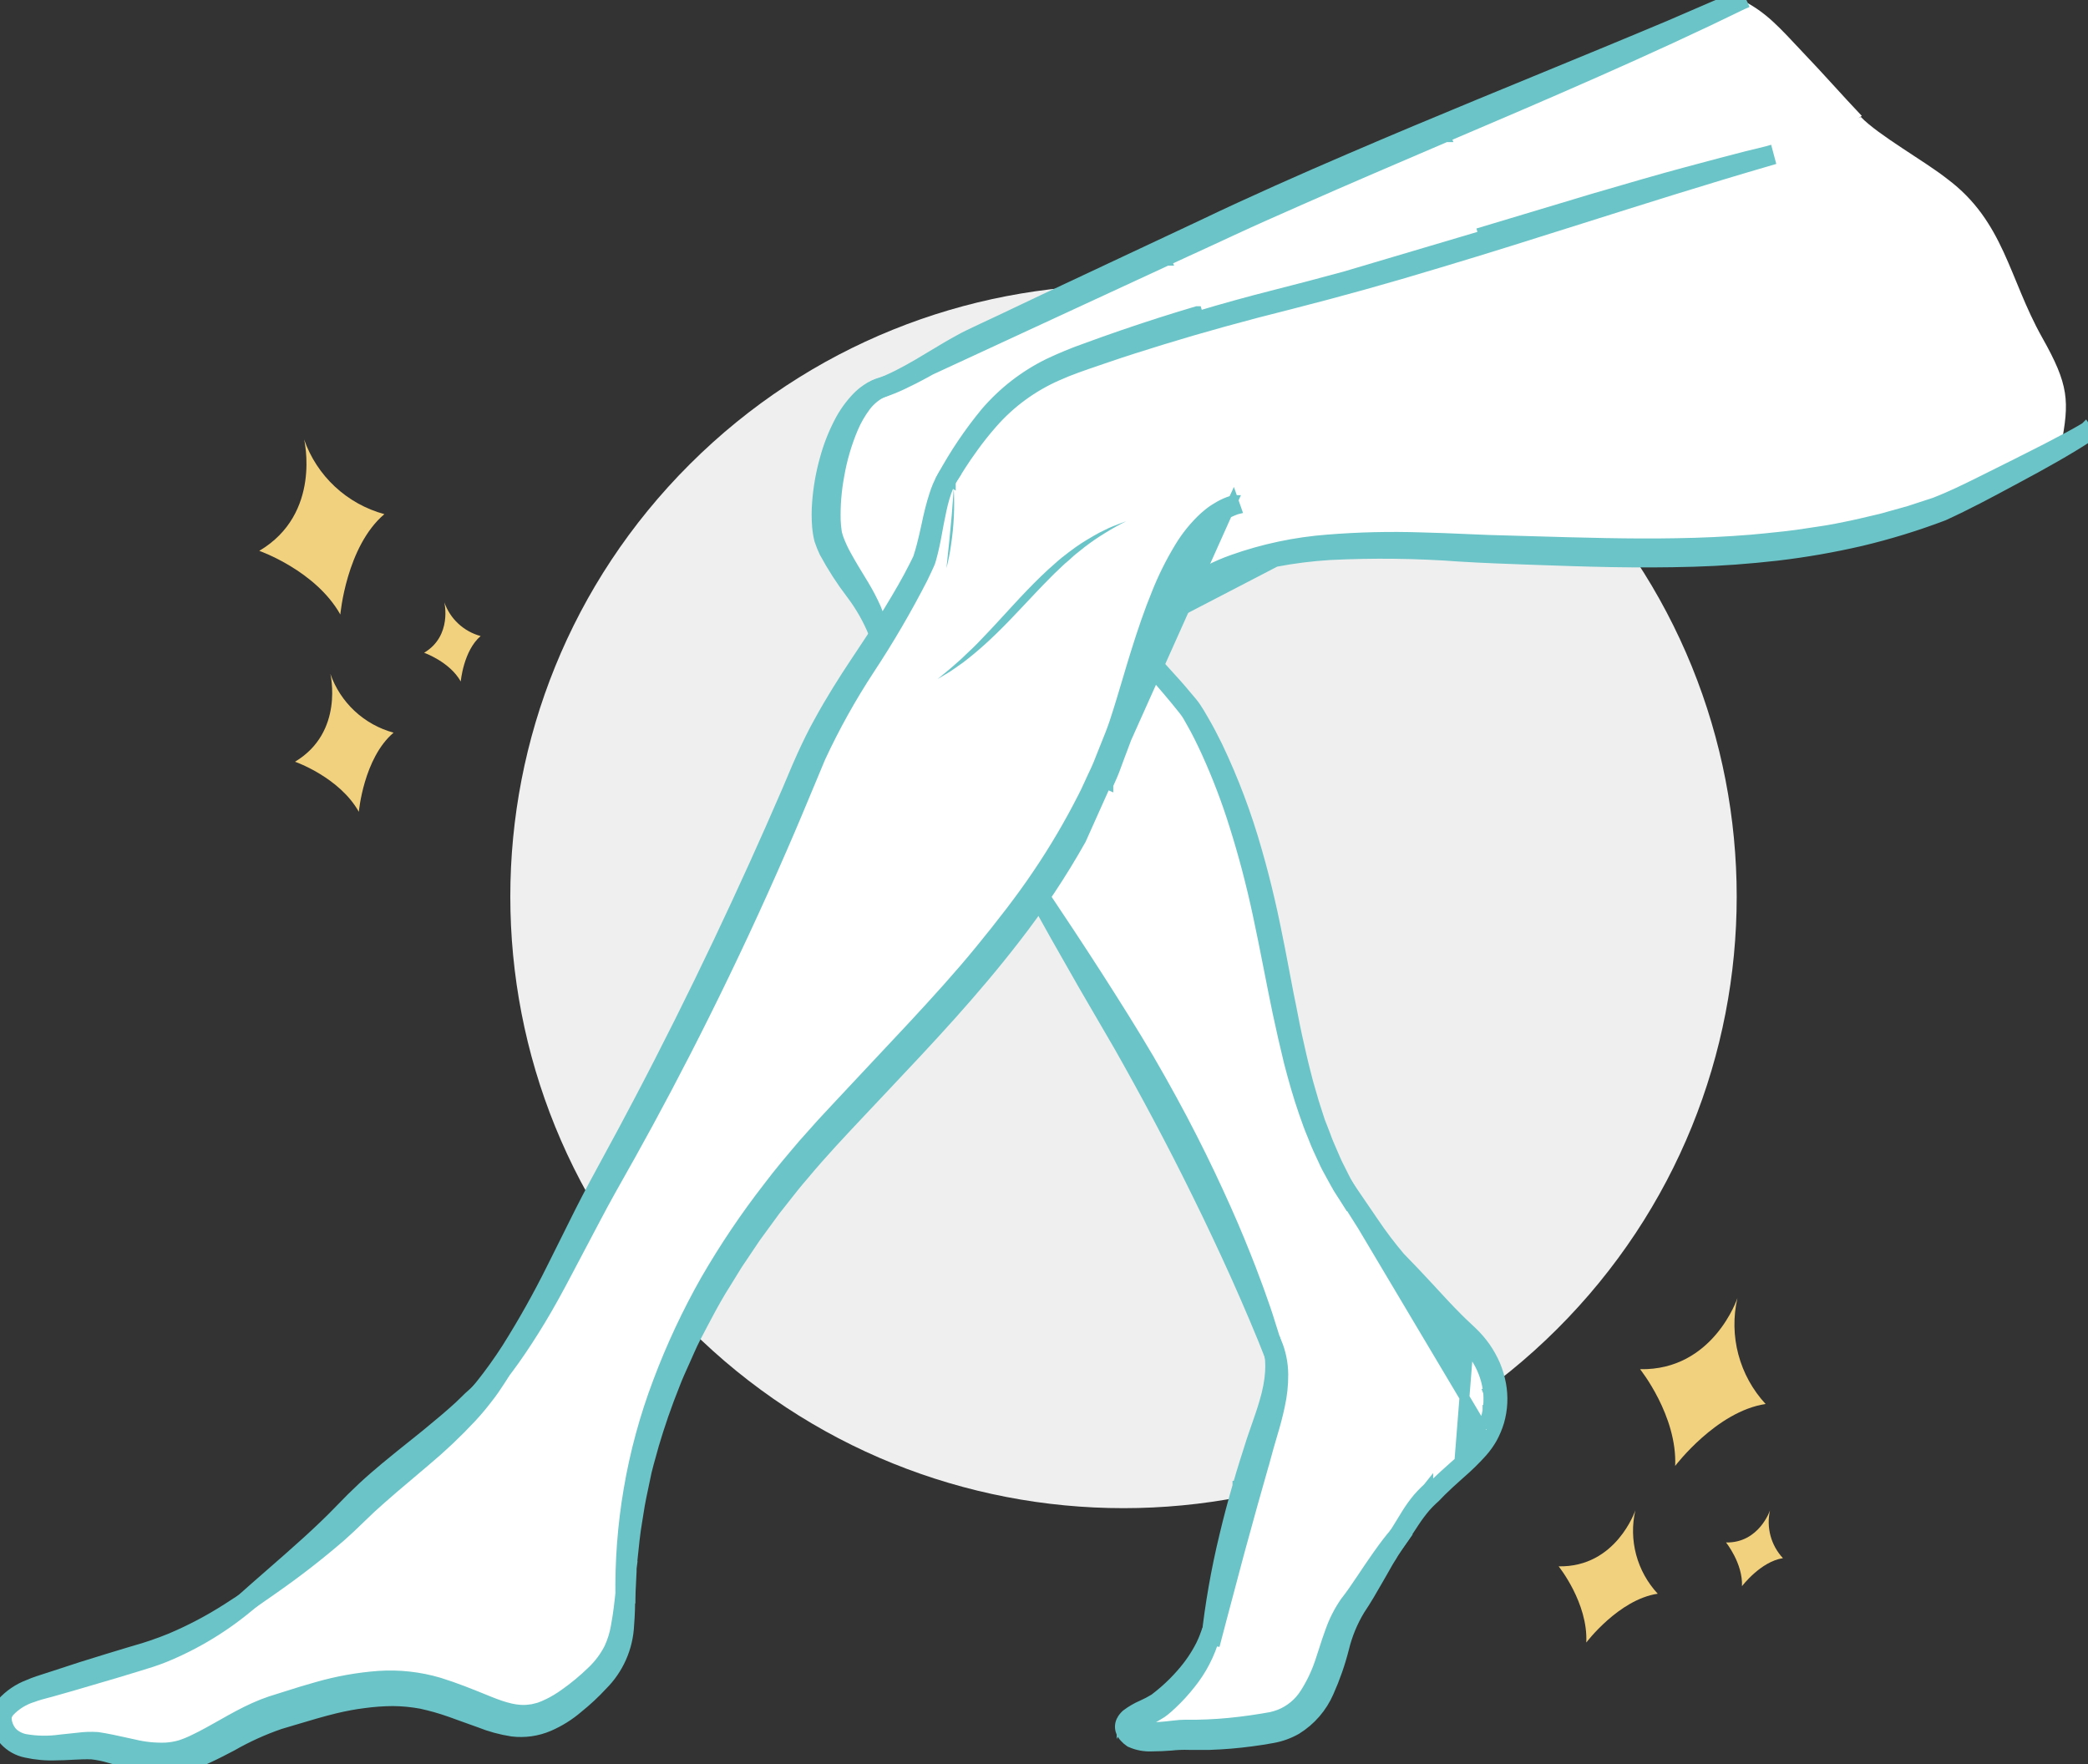 <?xml version="1.0" encoding="UTF-8"?> <svg xmlns="http://www.w3.org/2000/svg" width="316" height="267" viewBox="0 0 316 267" fill="none"><rect x="0" y="0" width="316" height="267" fill="#333333" stroke="none"/><g clip-path="url(#clip0)"><path d="M235.654 201.13C271.895 164.985 271.895 106.381 235.654 70.235C199.413 34.09 140.654 34.09 104.412 70.235C68.171 106.381 68.171 164.985 104.412 201.13C140.654 237.276 199.413 237.276 235.654 201.13Z" fill="#F0EFEF"></path><path d="M203.395 179.702C205.327 182.617 208.716 188.124 211.372 191.103C215.398 195.069 217.813 198.329 221.773 201.99C225.734 205.651 227.746 211.48 225.098 216.779C223.432 220.095 219.334 222.825 216.686 225.804C214.069 228.124 213.119 230.348 211.195 233.134C211.156 233.182 211.121 233.233 211.091 233.287C210.833 233.616 210.6 233.953 210.35 234.314V234.363C208.491 237.044 206.542 240.44 205.053 242.544C203.065 245.194 202.397 248.004 201.398 251.151C199.901 255.792 197.913 260.264 192.769 261.412C188.451 262.264 184.055 262.655 179.655 262.576C177.836 262.488 172.692 263.564 171.355 262.247C169.206 260.424 173.851 259.268 175.509 257.935C178.665 255.454 181.949 251.512 183.141 247.498L183.422 247.554C185.243 238.268 187.532 229.079 190.281 220.023C191.585 215.206 193.88 210.3 193.05 205.435H192.994C187.27 187.956 177.264 168.341 167.612 152.653C164.07 146.832 160.544 140.923 156.913 135.07C161.96 127.949 166.036 120.193 169.037 112.003C170.285 108.912 171.516 104.078 173.062 98.94C175.477 101.983 178.391 104.793 180.492 107.715C184.783 114.845 187.641 123.05 189.79 130.895C194.202 146.816 195.071 165.33 203.475 179.67L203.395 179.702Z" fill="white"></path><path d="M272.827 7.9C276.047 11.264 278.8 14.42 281.763 17.535C263.819 30.799 224.108 38.153 195.457 44.657C184.288 47.273 173.301 50.61 162.564 54.644C153.234 58.089 148.879 63.211 143.792 71.593L143.743 71.666C141.409 74.998 141.215 80.594 139.799 84.841C137.969 88.709 135.874 92.446 133.528 96.025L132.884 95.656C131.451 90.301 126.814 86.021 125.381 81.389C123.996 75.897 126.604 61.814 132.859 58.86V58.924C138.221 57.141 143.236 53.215 148.235 51.08C158.966 46.086 170.043 41.084 180.774 36.098C203.073 25.443 241.005 10.116 263.69 0.04C267.345 1.895 269.269 4.119 272.827 7.9Z" fill="white"></path><path d="M36.877 242.753C42.569 238.265 48.494 233.809 53.509 228.638C58.122 223.925 63.853 219.871 68.869 215.198L68.764 215.093C79.728 204.656 84.969 190.83 92.109 178C103.521 157.538 113.709 136.42 122.619 114.757C125.598 107.924 129.704 102.015 133.519 95.985C135.866 92.406 137.961 88.669 139.79 84.801C141.207 80.554 141.4 74.957 143.735 71.626L143.783 71.553C148.895 63.171 153.226 58.049 162.556 54.604C173.332 50.687 184.312 47.352 195.449 44.616C220.485 38.193 242.639 30.325 267.675 23.541L281.618 17.696C284.306 20.49 291.278 24.368 294.715 27.089C303.297 33.513 304.037 42.127 309.045 51.047C313.126 58.273 313.223 60.682 311.91 67.491C309.93 68.623 295.593 76.202 293.395 77.069C270.855 85.275 249.055 83.846 225.46 83.139C209.36 82.424 186.014 80.281 174.591 93.833C174.012 95.535 173.472 97.27 172.981 98.964C171.444 104.102 170.212 108.936 168.956 112.027C165.955 120.217 161.879 127.973 156.833 135.094C147.977 147.844 136.755 158.907 125.695 170.862C107.453 190.477 94.589 214.724 94.589 241.838H94.653C94.146 249.064 93.703 251.472 87.408 256.715C79.181 263.491 75.969 259.662 67.025 256.803C58.806 253.953 50.579 256.45 42.706 258.947C37.344 260.376 33.046 263.933 28.055 265.723C23.039 267.153 19.111 265.009 14.458 264.294C10.529 263.933 0.877 266.791 0.153 260.376H0.08C0.08 257.839 3.3 256.249 5.836 255.463C10.843 253.76 15.939 252.251 21.035 250.814C26.96 249.152 31.902 246.366 36.877 242.753Z" fill="white"></path><path d="M267.521 22.844L267.909 24.293C258.035 27.169 248.483 30.189 239.252 33.109C231.877 35.441 224.707 37.709 217.739 39.787C213.843 40.971 210.025 42.083 206.284 43.123C202.544 44.163 198.906 45.133 195.369 46.034L195.365 46.035C188.317 47.79 181.785 49.601 175.85 51.427C172.882 52.342 170.066 53.23 167.421 54.141C166.958 54.301 166.501 54.457 166.05 54.61C163.889 55.346 161.875 56.032 160.065 56.853L160.055 56.857L160.055 56.857C156.274 58.511 152.906 60.978 150.193 64.082L150.191 64.084C149.058 65.372 148.115 66.589 147.338 67.665C146.553 68.751 145.92 69.668 145.425 70.451C144.921 71.256 144.537 71.859 144.28 72.262C144.151 72.464 144.053 72.615 143.988 72.717L143.914 72.831L143.895 72.86L143.89 72.867L143.889 72.869L143.889 72.87L143.889 72.87L143.889 72.87L143.26 72.46L143.889 72.87L142.601 72.103C144.459 68.678 146.643 65.438 149.122 62.429L149.13 62.419L149.13 62.419C151.771 59.325 155.02 56.802 158.676 55.007L158.684 55.003L158.684 55.003C160.5 54.139 162.361 53.371 164.258 52.702C166.113 52.019 167.984 51.351 169.855 50.708L169.856 50.708C173.622 49.414 177.389 48.209 181.155 47.093C181.156 47.093 181.156 47.093 181.156 47.093L181.37 47.812C185.137 46.682 188.878 45.647 192.591 44.705C196.305 43.763 199.949 42.805 203.524 41.83L267.521 22.844ZM267.521 22.844L264.244 23.647L264.237 23.649C262.099 24.196 258.997 25.016 255.108 26.06C251.21 27.106 246.508 28.474 241.213 30.023L241.208 30.024L223.662 35.298L267.521 22.844Z" fill="#6BC4C7" stroke="#6BC4C7" stroke-width="1.5"></path><path d="M144.339 73.858C144.339 73.858 144.242 75.56 144.041 77.92C143.84 80.281 143.526 83.291 143.236 85.989C143.538 84.815 143.771 83.625 143.936 82.424C144.366 79.59 144.501 76.719 144.339 73.858Z" fill="#6BC4C7"></path><path d="M170.438 78.884L169.568 79.205L168.53 79.606C168.064 79.784 167.609 79.99 167.169 80.224C166.619 80.478 166.081 80.759 165.559 81.067C164.988 81.413 164.352 81.758 163.716 82.175C163.08 82.593 162.403 83.067 161.735 83.581C161.067 84.094 160.351 84.64 159.674 85.266C158.274 86.471 156.865 87.852 155.448 89.321C154.031 90.79 152.615 92.364 151.157 93.938C150.441 94.741 149.692 95.503 148.952 96.29C148.211 97.077 147.462 97.856 146.674 98.578L145.506 99.694L144.307 100.754C143.502 101.477 142.697 102.087 141.892 102.769L142.56 102.368C142.995 102.095 143.671 101.742 144.46 101.172L145.78 100.24C146.255 99.887 146.746 99.478 147.285 99.044C147.825 98.611 148.372 98.121 148.952 97.607C149.531 97.093 150.127 96.523 150.747 95.929C151.987 94.733 153.283 93.376 154.659 91.914C156.036 90.453 157.477 88.904 159.039 87.338C159.425 86.937 159.844 86.535 160.246 86.166C160.649 85.796 161.051 85.363 161.502 85.01C161.953 84.656 162.355 84.207 162.814 83.853L164.199 82.746C165.163 82.009 166.166 81.323 167.201 80.69C168.249 80.034 169.329 79.431 170.438 78.884Z" fill="#6BC4C7"></path><path d="M175.153 94.324L174.035 93.325C177.357 89.394 181.67 86.418 186.529 84.704C191.177 83.051 196.025 82.024 200.945 81.653C205.655 81.274 210.382 81.163 215.104 81.321C217.363 81.372 219.574 81.468 221.746 81.562L221.964 81.572C224.21 81.669 226.414 81.763 228.605 81.803L228.613 81.803L228.613 81.803C229.703 81.834 230.786 81.865 231.862 81.897C239.492 82.119 246.773 82.331 253.646 82.204L253.649 82.204C257.577 82.146 261.354 81.967 264.98 81.669C266.437 81.547 267.867 81.394 269.285 81.242C269.627 81.205 269.968 81.169 270.309 81.133C271.445 81.013 272.543 80.843 273.643 80.674C274.222 80.585 274.802 80.495 275.388 80.413C277.018 80.184 278.606 79.86 280.167 79.531C281.137 79.326 282.076 79.103 283.01 78.881C283.571 78.747 284.13 78.614 284.694 78.486L288.919 77.307L292.829 76.025C295.249 75.085 297.509 73.971 299.551 72.96C301.594 71.95 303.484 71.003 305.183 70.152L305.185 70.151C308.585 68.46 311.21 67.099 312.971 66.148C313.85 65.674 314.511 65.299 314.951 65.043C315.171 64.915 315.335 64.817 315.444 64.751C315.499 64.718 315.539 64.694 315.566 64.677L315.591 64.662L315.595 64.659L315.602 64.655L315.603 64.654L315.603 64.654L315.603 64.654L315.607 64.66L316.41 65.919C312.944 68.177 309.274 70.213 305.559 72.206C305.185 72.407 304.81 72.609 304.435 72.81C301.099 74.604 297.721 76.42 294.165 78.041L294.143 78.051L294.12 78.059C290.068 79.596 285.92 80.871 281.703 81.877L281.699 81.878C277.498 82.853 273.246 83.595 268.962 84.101L268.959 84.101C264.706 84.585 260.466 84.9 256.282 85.021C252.107 85.141 247.989 85.15 243.954 85.077C239.922 85.005 235.971 84.868 232.147 84.731C231.962 84.725 231.777 84.718 231.592 84.712C227.963 84.582 224.397 84.455 220.97 84.241L220.961 84.24L220.961 84.24C214.406 83.755 207.828 83.675 201.263 84C198.508 84.17 195.766 84.514 193.055 85.032L175.153 94.324ZM175.153 94.324L175.797 93.642L175.797 93.642L175.8 93.638C176.399 92.995 177.036 92.388 177.708 91.821L177.708 91.821C178.786 90.911 179.935 90.086 181.142 89.355M175.153 94.324L181.142 89.355M181.142 89.355C182.777 88.391 184.494 87.575 186.274 86.918C188.479 86.105 190.746 85.474 193.055 85.032L181.142 89.355Z" fill="#6BC4C7" stroke="#6BC4C7" stroke-width="1.5"></path><path d="M186.644 75.687L187.14 77.103L187.14 77.103C187.136 77.104 187.132 77.105 187.129 77.106C185.678 77.615 184.365 78.45 183.289 79.546L183.285 79.55C182.188 80.65 181.228 81.879 180.428 83.21C178.816 85.931 177.489 88.811 176.468 91.803L176.465 91.814L176.465 91.814C175.131 95.537 174.105 99.278 173.075 103.032C172.442 105.341 171.807 107.655 171.098 109.974L171.096 109.983L171.095 109.983C170.703 111.209 170.247 112.406 169.804 113.571C169.692 113.863 169.582 114.153 169.474 114.441C169.473 114.442 169.473 114.442 169.473 114.443L168.67 116.615L168.667 116.62C168.474 117.131 168.243 117.646 168.023 118.134C167.924 118.355 167.827 118.571 167.737 118.779C167.737 118.779 167.737 118.78 167.737 118.78L167.048 118.482C166.437 119.903 165.793 121.332 165.108 122.673C164.96 122.964 164.814 123.255 164.667 123.547C164.137 124.603 163.606 125.662 162.975 126.687L186.644 75.687ZM186.644 75.687C186.644 75.687 186.644 75.687 186.644 75.687C186.644 75.687 186.643 75.687 186.643 75.687C186.64 75.688 186.638 75.689 186.635 75.69L186.36 75.786C186.043 75.884 185.732 76 185.429 76.135L185.424 76.137C184.262 76.662 183.191 77.367 182.249 78.225L182.245 78.229C180.783 79.581 179.522 81.133 178.498 82.839C177.141 85.075 175.976 87.421 175.015 89.851C173.909 92.545 172.879 95.57 171.855 98.853C171.448 100.155 171.053 101.486 170.649 102.846C170.023 104.949 169.378 107.121 168.639 109.365C168.251 110.526 167.786 111.673 167.299 112.872C167.026 113.545 166.746 114.235 166.469 114.953L166.466 114.96C166.118 115.896 165.689 116.798 165.228 117.766C165.055 118.129 164.897 118.478 164.742 118.82C164.463 119.433 164.195 120.023 163.874 120.627L163.874 120.627L163.868 120.639C161.84 124.635 159.565 128.502 157.056 132.217L157.055 132.219C154.459 136.083 151.457 139.916 148.314 143.764C145.183 147.598 141.711 151.413 138.139 155.265C138.138 155.265 138.138 155.266 138.138 155.266L127.144 167.001C126.528 167.658 125.915 168.319 125.301 168.98C124.984 169.323 124.666 169.665 124.349 170.006L124.344 170.012L124.338 170.017L121.577 173.109L121.571 173.115L121.565 173.122L121.353 173.372C119.631 175.397 117.882 177.453 116.252 179.624C112.784 184.085 109.625 188.777 106.796 193.666L106.793 193.671C103.988 198.614 101.576 203.768 99.579 209.087C97.573 214.368 96.085 219.83 95.138 225.397C94.211 230.831 93.795 236.34 93.895 241.851L95.395 241.872L94.645 241.838L95.395 241.872L95.395 241.872L95.395 241.871L95.395 241.868L95.395 241.856L95.398 241.807L95.407 241.613C95.415 241.442 95.427 241.186 95.443 240.848C95.475 240.171 95.523 239.168 95.588 237.86L95.589 237.842V237.823C95.589 237.488 95.59 237.198 95.636 236.892L95.447 236.864L95.636 236.892C95.668 236.682 95.688 236.473 95.706 236.28C95.708 236.249 95.711 236.219 95.713 236.19C95.728 236.025 95.741 235.87 95.76 235.713L95.761 235.705L95.762 235.698C95.842 234.899 95.938 234.011 96.043 233.055C96.146 232.117 96.288 231.112 96.472 230.032C96.533 229.673 96.589 229.315 96.645 228.955C96.766 228.184 96.889 227.405 97.062 226.585L97.062 226.584L97.865 222.749C98.069 221.898 98.309 221.044 98.562 220.148C98.702 219.649 98.846 219.137 98.99 218.605C99.836 215.739 100.89 212.657 102.184 209.431L102.189 209.419C102.583 208.387 103.038 207.382 103.513 206.334C103.788 205.727 104.07 205.105 104.35 204.455C104.955 203.053 105.695 201.664 106.466 200.216C106.621 199.926 106.777 199.633 106.933 199.338C107.855 197.594 108.834 195.818 109.952 194.078L109.956 194.072L109.959 194.066L111.618 191.373L113.429 188.679L113.43 188.678L114.347 187.31L115.328 185.966L115.328 185.965L117.331 183.225C117.768 182.679 118.199 182.129 118.629 181.579C119.628 180.304 120.629 179.027 121.719 177.779L121.725 177.772L121.731 177.765C124.411 174.544 127.396 171.378 130.502 168.082C130.921 167.639 131.341 167.192 131.763 166.744L131.217 166.23L131.764 166.744C132.534 165.924 133.313 165.099 134.098 164.267C140.515 157.468 147.348 150.228 153.707 141.984C157.379 137.265 160.693 132.279 163.622 127.068L186.644 75.687Z" fill="#6BC4C7" stroke="#6BC4C7" stroke-width="1.5"></path><path d="M1.025 260.274L-0.469 260.368L0.281 260.368C-0.469 260.368 -0.469 260.368 -0.469 260.368L-0.469 260.369L-0.469 260.369L-0.469 260.37L-0.469 260.373L-0.469 260.38L-0.469 260.397C-0.468 260.41 -0.468 260.427 -0.467 260.448C-0.465 260.489 -0.461 260.546 -0.455 260.616C-0.441 260.757 -0.416 260.954 -0.368 261.205C-0.221 262.006 0.126 262.757 0.642 263.388L0.656 263.405L0.671 263.421C1.537 264.362 2.68 265.003 3.935 265.253C5.449 265.585 7 265.72 8.549 265.654C9.246 265.654 9.992 265.616 10.744 265.577C10.88 265.57 11.016 265.563 11.153 265.556C12.047 265.512 12.954 265.475 13.858 265.501C14.779 265.603 15.688 265.789 16.575 266.056L16.583 266.059L16.591 266.061L19.737 266.933C22.227 267.696 24.858 267.89 27.433 267.501L27.459 267.497L27.485 267.491L28.491 267.266L28.517 267.26L28.543 267.253C28.793 267.178 29.048 267.086 29.282 267.003C29.369 266.971 29.453 266.941 29.533 266.913L29.546 266.909L29.558 266.904C30.192 266.657 30.819 266.382 31.44 266.081C32.671 265.52 33.883 264.887 35.073 264.265L35.083 264.261L35.096 264.254L35.109 264.246C37.426 262.916 39.865 261.809 42.393 260.939C43.153 260.717 43.913 260.489 44.674 260.26C46.692 259.655 48.719 259.047 50.784 258.545C52.209 258.211 53.636 257.929 55.071 257.757L55.071 257.757L55.084 257.755C56.528 257.556 57.984 257.451 59.441 257.441C60.885 257.45 62.325 257.588 63.745 257.852C65.208 258.171 66.651 258.58 68.064 259.077L68.066 259.077C68.738 259.312 69.411 259.558 70.095 259.809L70.27 259.873C71.007 260.143 71.756 260.416 72.518 260.678C74.12 261.322 75.79 261.78 77.497 262.041L77.509 262.043L77.52 262.044C79.412 262.273 81.33 262 83.082 261.25L83.085 261.249C84.698 260.551 86.195 259.611 87.525 258.464C88.819 257.426 90.034 256.294 91.159 255.077C93.619 252.638 95.067 249.365 95.216 245.909C95.345 244.423 95.368 242.947 95.39 241.522C95.391 241.419 95.393 241.317 95.394 241.215L93.9 241.114L93.9 241.114L93.9 241.114L93.9 241.116L93.899 241.123L93.895 241.151L93.882 241.263L93.829 241.701C93.783 242.087 93.715 242.658 93.626 243.4C93.531 244.139 93.404 245.045 93.207 246.099L93.207 246.099L93.205 246.113C93.011 247.263 92.662 248.383 92.168 249.44C91.509 250.726 90.637 251.892 89.588 252.887L89.588 252.887L89.581 252.894C88.286 254.154 86.893 255.31 85.414 256.35L85.408 256.355C84.628 256.915 83.803 257.409 82.94 257.832L82.939 257.832C82.508 258.044 82.064 258.23 81.611 258.39C81.483 258.432 81.378 258.456 81.249 258.486C81.157 258.508 81.053 258.532 80.919 258.567L80.908 258.571L80.896 258.574C80.689 258.636 80.476 258.675 80.26 258.688L80.224 258.691L80.188 258.696C78.366 258.99 76.349 258.402 74.036 257.465C73.84 257.386 73.642 257.305 73.442 257.224C71.294 256.351 68.952 255.4 66.458 254.626L66.458 254.626L66.447 254.623C63.492 253.754 60.406 253.412 57.331 253.614L57.325 253.615C54.139 253.849 50.987 254.415 47.919 255.303C46.368 255.732 44.814 256.217 43.283 256.707C43.283 256.707 43.282 256.707 43.281 256.707L40.935 257.445L40.927 257.447L40.919 257.45C40.075 257.735 39.246 258.063 38.435 258.432C36.835 259.15 35.319 259.995 33.844 260.828C33.729 260.893 33.614 260.959 33.498 261.024C32.136 261.794 30.807 262.546 29.437 263.2L29.43 263.203L29.423 263.207C28.731 263.555 28.014 263.851 27.278 264.091C26.566 264.297 25.834 264.423 25.095 264.468C23.469 264.528 21.843 264.363 20.263 263.975L20.25 263.972L20.238 263.97C19.774 263.872 19.302 263.768 18.82 263.661C17.55 263.38 16.22 263.085 14.834 262.878L14.804 262.874L14.775 262.872C13.777 262.803 12.774 262.836 11.783 262.972L9.057 263.259L9.045 263.261L9.032 263.263C7.314 263.503 5.568 263.475 3.859 263.179C3.128 263.043 2.452 262.701 1.91 262.194C1.425 261.66 1.115 260.989 1.025 260.274Z" fill="#6BC4C7" stroke="#6BC4C7" stroke-width="1.5"></path><path d="M0.119 262.86L1.419 262.121L1.298 261.864L1.291 261.847L1.282 261.831C1.176 261.632 1.096 261.421 1.042 261.202L1.033 261.162L1.018 261.122C0.977 261.009 0.952 260.891 0.943 260.77V260.456V260.456V260.455V260.454V260.454V260.453V260.453V260.452V260.451V260.451V260.45V260.449V260.449V260.448V260.447V260.447V260.446V260.445V260.445V260.444V260.443V260.443V260.442V260.441V260.441V260.44V260.439V260.439V260.438V260.437V260.437V260.436V260.435V260.435V260.434V260.433V260.433V260.432V260.431V260.431V260.43V260.429V260.428V260.428V260.427V260.426V260.426V260.425V260.424V260.424V260.423V260.422V260.422V260.421V260.42V260.42V260.419V260.418V260.418V260.417V260.416V260.416V260.415V260.414V260.414V260.413V260.412V260.412V260.411V260.41V260.41V260.409V260.408V260.407V260.407V260.406V260.405V260.405V260.404V260.403V260.403V260.402V260.401V260.401V260.4V260.399V260.399V260.398V260.397V260.397V260.396V260.395V260.394V260.394V260.393V260.392V260.392V260.391V260.39V260.39V260.389V260.388V260.388V260.387V260.386V260.385V260.385V260.384V260.383V260.383V260.382V260.381V260.381V260.38V260.379V260.379V260.378V260.377V260.376V260.376V260.375V260.374V260.374V260.373V260.372V260.372V260.371V260.37V260.37V260.369V260.368V260.367V260.367V260.366V260.365V260.365V260.364V260.363V260.363V260.362V260.361V260.36V260.36V260.359V260.358V260.358V260.357V260.356V260.356V260.355V260.354V260.353V260.353V260.352V260.351V260.351V260.35V260.349V260.349V260.348V260.347V260.346V260.346V260.345V260.344V260.344V260.343V260.342V260.341V260.341V260.34V260.339V260.339V260.338V260.337V260.337V260.336V260.335V260.334V260.334V260.333V260.332V260.332V260.331V260.33V260.329V260.329V260.328V260.327V260.327V260.326V260.325V260.325V260.324V260.323V260.322V260.322V260.321V260.32V260.32V260.319V260.318V260.317V260.317V260.316V260.315V260.315V260.314V260.313V260.312V260.312V260.311V260.31V260.31V260.309V260.308V260.307V260.307V260.306V260.305V260.305V260.304V260.303V260.302V260.302V260.301V260.3V260.3V260.299V260.298V260.297V260.297V260.296V260.295V260.295V260.294V260.293V260.292V260.292V260.291V260.29V260.29V260.289V260.288V260.287V260.287V260.286V260.285V260.285V260.284V260.283V260.282V260.282V260.281V260.28V260.28V260.279V260.278V260.277V260.277V260.276V260.275V260.275V260.274V260.273V260.272V260.272V260.271V260.27V260.269V260.269V260.268V260.267V260.267V260.266V260.265V260.264V260.264V260.263V260.262V260.262V260.261V260.26V260.259V260.259V260.258V260.257V260.257V260.256V260.255V260.254V260.254V260.253V260.252V260.252V260.251V260.25V260.249V260.249V260.248V260.247V260.246V260.246V260.245V260.244V260.244V260.243V260.242V260.241V260.241V260.24V260.239V260.239V260.238V260.237V260.236V260.236V260.235V260.234V260.233V260.233V260.232V260.231V260.231V260.23V260.229V260.228V260.228V260.227V260.226V260.226V260.225V260.224V260.223V260.223V260.222V260.221V260.221V260.22V260.219V260.218V260.218V260.217V260.216V260.215V260.215V260.214V260.213V260.213V260.212V260.211V260.21V260.21V260.209V260.208V260.208V260.207V260.206V260.205V260.205V260.204V260.203V260.202V260.202V260.201V260.2V260.2V260.199V260.198V260.197V260.197V260.196V260.195V260.195V260.194V260.193V260.192V260.192V260.191V260.19V260.189V260.189V260.188V260.187V260.187V260.186V260.185V260.184V260.184V260.183V260.182V260.182V260.181V260.18V260.179V260.179V260.178V260.177V260.177V260.176V260.175V260.174V260.174V260.173V260.172V260.172V260.171V260.17V260.169V260.169V260.168V260.167V260.166V260.166V260.165V260.164V260.164V260.163V260.162V260.161V260.161V260.16V260.159V260.159V260.158V260.157V260.156V260.156V260.155V260.154V260.154V260.153V260.152V260.151V260.151V260.15V260.149V260.149V260.148V260.147V260.147C1.004 259.739 1.177 259.355 1.444 259.038C2.418 258.01 3.646 257.254 5.005 256.847L5.034 256.839L5.062 256.828C5.682 256.586 6.411 256.396 7.205 256.188C7.377 256.143 7.551 256.098 7.728 256.051L7.728 256.051L7.74 256.047L10.791 255.18L10.791 255.18L10.797 255.179L17.495 253.211L17.495 253.211L17.502 253.209L21.067 252.126C21.067 252.126 21.067 252.126 21.067 252.126C22.291 251.756 23.558 251.363 24.805 250.869L24.805 250.869L24.811 250.866C29.706 248.879 34.244 246.108 38.245 242.663L38.231 242.647C38.307 242.547 38.444 242.34 38.505 242.094V240.459L37.298 241.498L37.285 241.507C37.252 241.529 37.204 241.562 37.139 241.605C37.01 241.692 36.816 241.821 36.562 241.989C36.053 242.325 35.3 242.817 34.326 243.437L34.324 243.438C31.627 245.162 28.789 246.657 25.84 247.906C24.92 248.291 23.94 248.646 22.899 249.005C22.214 249.242 21.515 249.446 20.774 249.664C20.401 249.773 20.017 249.886 19.619 250.007C17.305 250.699 14.855 251.455 12.286 252.258L12.286 252.258L12.277 252.261L8.348 253.545L8.348 253.545L8.341 253.548C7.966 253.675 7.574 253.798 7.172 253.924C6.229 254.22 5.232 254.533 4.273 254.953C2.748 255.532 1.383 256.465 0.289 257.673L0.281 257.682L0.272 257.692C-0.349 258.428 -0.696 259.355 -0.71 260.318L-0.71 260.34L-0.709 260.362C-0.669 261.255 -0.382 262.119 0.119 262.86Z" fill="#6BC4C7" stroke="#6BC4C7" stroke-width="1.5"></path><path d="M37.275 243.344L36.346 242.169C37.879 240.8 39.403 239.469 40.899 238.163C44.718 234.83 48.358 231.652 51.502 228.384C52.591 227.242 53.744 226.1 54.873 225.047C56.007 223.989 57.146 223.016 58.252 222.089L58.255 222.087C59.803 220.802 61.3 219.605 62.705 218.481C63.305 218.001 63.888 217.535 64.451 217.08C65.389 216.313 66.271 215.577 67.105 214.873C67.934 214.174 68.7 213.497 69.411 212.852C69.718 212.573 70.004 212.29 70.293 212.003C70.327 211.969 70.361 211.935 70.396 211.901C70.715 211.585 71.044 211.262 71.387 210.972C71.894 210.543 72.31 210.096 72.722 209.654C72.793 209.578 72.863 209.502 72.935 209.426C73.391 208.939 73.796 208.473 74.095 208.098C74.287 207.857 74.449 207.644 74.602 207.443C74.701 207.313 74.796 207.187 74.895 207.061L74.895 207.06L75.58 206.185L76.841 206.983C76.508 207.646 76.114 208.351 75.663 209.012C75.537 209.197 75.409 209.392 75.276 209.593C74.988 210.03 74.683 210.493 74.354 210.929C73.883 211.552 73.41 212.162 72.912 212.773C72.409 213.39 71.883 213.988 71.342 214.569L71.341 214.57C69.194 216.867 66.91 219.032 64.5 221.052C63.59 221.834 62.687 222.595 61.797 223.344C60.39 224.529 59.017 225.686 57.703 226.854L57.697 226.859L57.697 226.859C56.623 227.795 55.635 228.717 54.646 229.687C53.643 230.672 52.642 231.621 51.647 232.5L51.641 232.505L51.641 232.505C48.37 235.333 44.953 237.988 41.404 240.461L37.275 243.344ZM37.275 243.344L41.404 240.462L37.275 243.344Z" fill="#6BC4C7" stroke="#6BC4C7" stroke-width="1.5"></path><path d="M144.443 71.98L143.192 71.153L143.188 71.159L143.055 71.358C142.891 71.587 142.74 71.825 142.605 72.071C142.084 72.986 141.667 73.957 141.362 74.964C140.94 76.244 140.54 77.844 140.16 79.691C139.959 80.606 139.745 81.577 139.476 82.593C139.34 83.104 139.2 83.617 139.022 84.157L139.022 84.157L139.019 84.167C139.012 84.188 139.006 84.209 139 84.228C138.965 84.338 138.939 84.421 138.92 84.471L138.739 84.84L138.739 84.84L138.347 85.638C138.347 85.639 138.346 85.64 138.346 85.64C137.29 87.754 135.959 90.028 134.481 92.456C133.262 94.458 131.867 96.554 130.381 98.785C130.074 99.247 129.763 99.714 129.449 100.187C127.617 102.948 125.737 105.905 123.96 109.159C123.045 110.789 122.215 112.502 121.407 114.259C120.871 115.425 120.369 116.618 119.868 117.812C119.612 118.419 119.357 119.026 119.098 119.63C112.833 134.139 105.178 150.492 96.502 166.948L96.5 166.951C95.05 169.731 93.554 172.485 92.047 175.26C91.315 176.607 90.581 177.96 89.847 179.323C88.384 182.041 87.011 184.816 85.65 187.568C84.924 189.035 84.202 190.495 83.471 191.936L83.468 191.942C81.409 196.088 79.141 200.127 76.673 204.045C74.23 207.845 71.409 211.39 68.252 214.626L69.307 215.691L69.927 215.097L69.935 215.089L69.943 215.081C70.05 214.973 70.197 214.833 70.372 214.666C70.744 214.311 71.245 213.834 71.754 213.282C71.891 213.134 72.036 212.978 72.188 212.816C72.86 212.095 73.665 211.232 74.526 210.193C75.574 208.929 76.737 207.452 77.966 205.715C79.193 203.981 80.483 202.006 81.811 199.809C83.142 197.607 84.487 195.16 85.859 192.543C86.577 191.174 87.328 189.755 88.105 188.286C88.811 186.951 89.54 185.574 90.286 184.154C91.635 181.588 93.117 178.962 94.68 176.19C94.92 175.766 95.161 175.339 95.404 174.908L95.405 174.905C102.661 161.911 110.666 146.16 118.413 128.336C119.914 124.901 121.387 121.364 122.872 117.796C123.308 116.749 123.745 115.7 124.184 114.65C126.329 110.033 128.809 105.578 131.602 101.32C134.551 96.852 137.252 92.226 139.693 87.463L139.695 87.461C139.889 87.078 140.078 86.663 140.258 86.268C140.363 86.039 140.464 85.817 140.562 85.61C140.655 85.422 140.736 85.229 140.805 85.031L140.811 85.014L140.816 84.998L140.961 84.508L140.961 84.506C141.021 84.301 141.08 84.067 141.134 83.853C141.166 83.725 141.196 83.604 141.223 83.502L141.226 83.493L141.228 83.485C141.556 82.136 141.801 80.775 142.041 79.432C142.069 79.29 142.097 79.149 142.124 79.008C142.623 76.468 143.102 74.029 144.443 71.98Z" fill="#6BC4C7" stroke="#6BC4C7" stroke-width="1.5"></path><path d="M133.146 59.563L132.651 58.147C134.858 57.343 136.92 56.241 138.954 55.052C139.666 54.636 140.38 54.205 141.097 53.773C142.404 52.985 143.719 52.192 145.037 51.476C145.944 50.959 146.866 50.525 147.745 50.11C147.932 50.022 148.117 49.935 148.299 49.848L148.303 49.846L151.52 48.339L151.523 48.337L157.807 45.352L157.81 45.35L181.955 34.017C181.956 34.016 181.956 34.016 181.957 34.015C185.813 32.165 189.618 30.428 193.323 28.766C197.031 27.101 200.658 25.526 204.169 24.016C211.194 20.995 217.79 18.247 223.829 15.75L223.83 15.75C225.757 14.956 227.627 14.187 229.437 13.442C238.981 9.515 246.845 6.279 252.56 3.871C252.561 3.87 252.562 3.87 252.564 3.869L260.422 0.476L260.424 0.475L263.162 -0.697L263.786 0.666C249.477 7.653 233.899 14.332 218.823 20.754M133.146 59.563L218.529 20.064M133.146 59.563L134.008 59.274L134.008 59.274L134.021 59.269C134.603 59.062 135.454 58.732 136.499 58.248C137.54 57.765 138.844 57.107 140.314 56.297C140.791 56.034 141.283 55.758 141.794 55.472C142.861 54.874 144.01 54.231 145.269 53.565C146.522 52.903 147.895 52.294 149.379 51.636C150.077 51.326 150.8 51.005 151.547 50.663M133.146 59.563L151.547 50.663M218.823 20.754C218.823 20.754 218.823 20.754 218.823 20.754L218.529 20.064M218.823 20.754C218.823 20.754 218.824 20.754 218.824 20.754L218.529 20.064M218.823 20.754C211.28 23.982 203.854 27.159 196.75 30.297L196.75 30.297C193.192 31.862 189.736 33.393 186.362 34.956C185.777 35.227 185.196 35.496 184.62 35.764C181.867 37.041 179.199 38.279 176.531 39.456L176.533 39.456L176.226 38.771M218.529 20.064C210.986 23.292 203.556 26.471 196.447 29.61C192.889 31.176 189.428 32.71 186.047 34.275C185.46 34.547 184.879 34.816 184.302 35.084C181.549 36.362 178.887 37.597 176.226 38.771M176.226 38.771L158.676 46.656L176.226 38.771ZM260.775 1.291L261.017 1.853L263.752 0.681L263.457 -0.008M260.775 1.291L252.725 4.252C255.339 3.045 257.926 1.828 260.477 0.602C260.478 0.602 260.478 0.601 260.479 0.601C261.366 0.175 262.249 -0.253 263.128 -0.682L263.457 -0.008M260.775 1.291C261.673 0.859 262.568 0.426 263.457 -0.008M260.775 1.291L263.457 -0.008M151.547 50.663C151.548 50.662 151.549 50.662 151.55 50.661L158.982 47.34L158.984 47.34L176.528 39.458L151.547 50.663ZM243.039 9.46C246.903 7.863 250.292 6.454 253.146 5.252L253.152 5.249L261.015 1.854L260.774 1.291C258.222 2.518 255.634 3.734 253.02 4.942C253.018 4.943 253.017 4.943 253.016 4.944C249.726 6.463 246.394 7.968 243.039 9.46ZM156.376 46.862L151.792 48.91L156.376 46.862ZM152.113 49.588L156.69 47.543L148.867 51.042C148.946 51.007 149.025 50.972 149.105 50.937C149.799 50.629 150.511 50.313 151.238 49.98L152.11 49.59L152.113 49.588Z" fill="#6BC4C7" stroke="#6BC4C7" stroke-width="1.5"></path><path d="M133.904 59.244L133.385 57.839L133.139 57.915C132.856 57.994 132.58 58.097 132.315 58.225C131.89 58.408 131.486 58.635 131.11 58.903C130.606 59.248 130.137 59.641 129.709 60.076L129.709 60.076L129.703 60.081C128.607 61.219 127.685 62.513 126.968 63.92C126.065 65.662 125.35 67.493 124.835 69.385C124.22 71.556 123.826 73.782 123.659 76.031C123.56 77.257 123.56 78.489 123.659 79.715L123.659 79.718C123.716 80.387 123.825 81.051 123.984 81.703L123.994 81.744L124.009 81.784L124.339 82.683L124.347 82.705L124.356 82.727L124.735 83.586L124.747 83.613L124.761 83.639C125.941 85.827 127.292 87.919 128.801 89.896C130.196 91.737 131.343 93.752 132.213 95.89L133.636 95.43L133.636 95.43L133.636 95.43L133.636 95.429L133.636 95.427L133.633 95.417L133.623 95.377L133.585 95.216C133.551 95.074 133.501 94.862 133.437 94.587L133.437 94.587L133.434 94.574C133.218 93.715 132.937 92.873 132.593 92.057L132.59 92.05L132.587 92.043C132.036 90.807 131.409 89.608 130.707 88.451L130.707 88.45C130.556 88.202 130.403 87.951 130.247 87.696C129.56 86.573 128.825 85.372 128.099 84.047L128.099 84.047L128.096 84.042C127.647 83.236 127.258 82.398 126.934 81.535C126.901 81.431 126.871 81.344 126.843 81.263C126.798 81.134 126.76 81.023 126.724 80.892L126.001 81.091L126.724 80.892C126.675 80.717 126.648 80.533 126.616 80.276L126.615 80.263L126.613 80.251C126.539 79.792 126.509 79.303 126.476 78.733C126.421 76.472 126.603 74.212 127.02 71.988L127.02 71.988L127.022 71.978C127.446 69.515 128.151 67.108 129.122 64.805C129.624 63.626 130.267 62.512 131.035 61.487C131.78 60.504 132.768 59.73 133.904 59.244Z" fill="#6BC4C7" stroke="#6BC4C7" stroke-width="1.5"></path><path d="M180.428 172.168C179.458 170.258 178.432 168.316 177.342 166.327C176.253 164.34 175.115 162.303 173.919 160.255L173.917 160.253C171.495 156.138 168.848 151.937 166.086 147.631C163.32 143.321 160.395 138.924 157.408 134.452L156.129 135.234L159.768 141.762L159.768 141.762L159.772 141.769C160.939 143.807 162.339 146.271 163.925 149.065L163.925 149.065L163.929 149.072L169.288 158.285C173.089 164.986 177.251 172.711 181.252 180.875L181.253 180.878C182.256 182.904 183.244 184.962 184.217 187.03C185.19 189.099 186.154 191.183 187.085 193.257C188.016 195.329 188.923 197.427 189.807 199.504C189.967 199.887 190.126 200.27 190.285 200.653C190.556 201.307 190.827 201.96 191.1 202.611L192.329 205.696L193.748 205.216L193.748 205.216L193.748 205.216L193.748 205.214L193.746 205.209L193.741 205.19L193.719 205.113C193.7 205.045 193.671 204.943 193.633 204.808C193.556 204.538 193.441 204.136 193.288 203.605C193.101 202.956 192.84 202.133 192.53 201.157C192.329 200.527 192.109 199.832 191.875 199.078L191.873 199.072C191.664 198.421 191.417 197.723 191.161 196.996C191.027 196.619 190.891 196.234 190.756 195.844C190.519 195.156 190.241 194.424 189.952 193.661C189.752 193.132 189.546 192.588 189.343 192.034L189.341 192.027L189.338 192.021C188.288 189.307 187.044 186.235 185.548 182.896C184.055 179.564 182.367 175.963 180.428 172.168ZM180.428 172.168C180.428 172.168 180.428 172.168 180.428 172.169L179.759 172.508L180.427 172.167C180.427 172.167 180.428 172.167 180.428 172.168Z" fill="#6BC4C7" stroke="#6BC4C7" stroke-width="1.5"></path><path d="M173.603 98.474L172.418 99.392L173.022 98.948L172.418 99.392L172.418 99.393L172.418 99.393L172.418 99.393L172.42 99.395L172.424 99.402L172.442 99.426C172.458 99.446 172.481 99.477 172.511 99.516C172.571 99.596 172.66 99.713 172.777 99.864C173.013 100.168 173.364 100.611 173.827 101.174C174.231 101.666 174.731 102.243 175.297 102.898C175.385 102.999 175.474 103.102 175.565 103.207C176.245 103.994 177.017 104.892 177.853 105.904L177.853 105.904L177.854 105.906C178.277 106.415 178.707 106.947 179.137 107.496L179.139 107.498C179.347 107.761 179.54 108.037 179.718 108.322L180.282 109.321L180.282 109.321L180.286 109.328C181.073 110.686 181.802 112.178 182.555 113.816C184.207 117.441 185.629 121.165 186.812 124.967L186.813 124.971C187.469 127.046 188.094 129.202 188.686 131.439C189.272 133.678 189.832 135.986 190.336 138.357L190.337 138.36C190.912 141.016 191.445 143.723 191.988 146.481C192.42 148.678 192.859 150.906 193.33 153.167L193.331 153.17C193.869 155.709 194.448 158.248 195.067 160.787L195.067 160.787L195.07 160.799C195.732 163.326 196.438 165.862 197.309 168.356L197.31 168.359L197.962 170.198L197.963 170.199C198.123 170.648 198.307 171.098 198.484 171.528C198.555 171.7 198.624 171.868 198.69 172.033C198.741 172.161 198.793 172.293 198.846 172.426C199.031 172.894 199.225 173.385 199.447 173.86C199.447 173.861 199.447 173.861 199.447 173.861L200.246 175.592C200.602 176.418 201.056 177.231 201.483 177.995C201.681 178.349 201.873 178.694 202.047 179.024C202.358 179.615 202.712 180.173 203.063 180.707C203.156 180.85 203.249 180.99 203.341 181.128C203.598 181.516 203.847 181.891 204.084 182.278L205.37 181.507L204.431 179.905C204.43 179.904 204.43 179.904 204.43 179.903C204.349 179.764 204.266 179.625 204.181 179.483C203.919 179.042 203.638 178.57 203.366 177.988C203.217 177.668 203.044 177.333 202.871 176.996C202.816 176.889 202.761 176.782 202.706 176.676C202.476 176.224 202.245 175.754 202.035 175.248C201.884 174.885 201.727 174.526 201.567 174.162C201.233 173.401 200.89 172.621 200.586 171.741L200.581 171.727L200.576 171.714L199.779 169.671L199.061 167.445L199.059 167.439C198.894 166.94 198.756 166.458 198.614 165.959C198.529 165.664 198.443 165.363 198.349 165.05C198.111 164.258 197.865 163.372 197.652 162.489L197.652 162.489L197.648 162.476C197.185 160.7 196.761 158.81 196.318 156.81C196.099 155.821 195.9 154.803 195.696 153.75L195.653 153.531C195.463 152.552 195.268 151.546 195.049 150.521L193.747 143.704L193.746 143.7C193.279 141.34 192.786 138.872 192.211 136.394C191.638 133.92 190.982 131.33 190.229 128.737C188.696 123.302 186.702 118.006 184.268 112.908L184.268 112.908L184.264 112.898C183.618 111.595 182.941 110.267 182.179 108.975C182.134 108.898 182.089 108.82 182.044 108.742C181.723 108.183 181.389 107.6 180.99 107.018C180.618 106.476 180.203 105.993 179.815 105.542C179.721 105.433 179.629 105.326 179.539 105.22C178.607 104.077 177.602 102.978 176.606 101.888L176.57 101.848C175.556 100.738 174.549 99.635 173.603 98.474ZM179.355 105.368C179.239 105.227 179.124 105.087 179.009 104.949C179.009 104.949 179.009 104.948 179.008 104.948L178.612 105.277L179.355 105.368Z" fill="#6BC4C7" stroke="#6BC4C7" stroke-width="1.5"></path><path d="M202.759 180.085L204.014 179.263L207.927 184.996L207.929 184.999L207.929 184.999C209.153 186.812 210.475 188.558 211.888 190.229C213.407 191.785 214.911 193.365 216.352 194.931C216.462 195.05 216.572 195.17 216.681 195.289C218.009 196.732 219.293 198.129 220.604 199.436L220.61 199.442L220.61 199.442C221.054 199.895 221.494 200.306 221.946 200.729C222.216 200.982 222.491 201.239 222.774 201.512C223.536 202.233 224.224 203.029 224.826 203.888L224.83 203.893L224.83 203.893C225.412 204.736 225.91 205.634 226.317 206.573L226.322 206.585L226.322 206.585C226.704 207.508 226.988 208.467 227.172 209.448L227.172 209.449C227.522 211.344 227.428 213.294 226.898 215.147L226.895 215.157L226.895 215.157C226.634 216.022 226.285 216.858 225.853 217.652L225.85 217.658L225.846 217.665C225.418 218.417 224.913 219.123 224.34 219.772L224.335 219.778L224.335 219.778C223.31 220.918 222.214 221.992 221.053 222.995C220.935 223.101 220.818 223.206 220.702 223.31C219.785 224.132 218.93 224.898 218.168 225.657C218.167 225.658 218.166 225.659 218.165 225.66L217.539 226.301L217.396 226.451C217.323 226.531 217.237 226.612 217.213 226.634C217.21 226.637 217.208 226.639 217.207 226.64L217.193 226.654L217.178 226.667L216.86 226.953C216.466 227.316 216.1 227.695 215.763 228.077C215.156 228.792 214.592 229.544 214.076 230.327C213.86 230.655 213.655 230.969 213.459 231.268C212.789 232.293 212.237 233.136 211.802 233.735C211.524 234.12 211.303 234.409 211.151 234.605C211.075 234.702 211.016 234.776 210.976 234.826C210.955 234.852 210.94 234.871 210.929 234.884L210.916 234.9L210.912 234.904L210.911 234.906L210.911 234.906L210.911 234.906L210.911 234.906L210.334 234.427L210.911 234.906L209.731 233.981C210.505 232.934 211.176 231.828 211.875 230.675C212.173 230.183 212.477 229.682 212.796 229.174C213.331 228.299 213.93 227.465 214.589 226.679L214.597 226.67L214.605 226.661C214.937 226.289 215.292 225.901 215.669 225.542L215.673 225.538L215.938 225.289L216.035 225.193L216.14 225.074L216.148 225.064L216.148 225.065C216.198 225.011 216.251 224.952 216.306 224.891C216.419 224.765 216.54 224.631 216.658 224.508C216.658 224.507 216.658 224.507 216.659 224.506L216.936 224.772L217.099 224.605L217.106 224.598L217.106 224.598C217.898 223.808 218.786 223.012 219.7 222.193C219.819 222.087 219.938 221.98 220.057 221.874L220.062 221.869L220.068 221.864C220.491 221.498 220.906 221.123 221.311 220.738C221.314 220.735 221.317 220.732 221.319 220.73C221.977 220.104 222.61 219.453 223.218 218.778C223.72 218.207 224.163 217.588 224.539 216.928C224.655 216.715 224.764 216.499 224.866 216.279L224.33 216.029C224.331 216.025 224.333 216.021 224.335 216.018M202.759 180.085L211.587 190.485C210.205 188.772 208.915 186.987 207.723 185.138C207.722 185.137 207.722 185.137 207.721 185.136C207.635 185.003 207.55 184.87 207.466 184.736L207.466 184.736L207.464 184.734C206.666 183.485 206.005 182.432 205.476 181.59C205.275 181.271 205.094 180.981 204.931 180.724L204.03 179.287L203.395 179.686L202.775 180.109L203.716 181.487L203.717 181.489L206.396 185.414L206.199 185.539C206.199 185.54 206.199 185.54 206.199 185.54M202.759 180.085L203.661 181.522L203.661 181.522L203.662 181.523C203.823 181.778 204.003 182.065 204.203 182.383C204.732 183.225 205.398 184.287 206.199 185.54M202.759 180.085L206.199 185.54M224.335 216.018C224.337 216.014 224.339 216.01 224.341 216.006L224.869 216.274C225.101 215.774 225.298 215.258 225.457 214.73C225.563 214.36 225.648 213.985 225.715 213.608L225.122 213.514C225.122 213.512 225.123 213.51 225.123 213.508M224.335 216.018C224.706 215.219 224.971 214.375 225.123 213.508M224.335 216.018L206.199 185.54M225.123 213.508C225.123 213.506 225.124 213.505 225.124 213.503L225.715 213.606C225.875 212.692 225.918 211.761 225.844 210.835L225.237 210.892C225.236 210.889 225.236 210.887 225.236 210.884M225.123 213.508C225.261 212.641 225.299 211.76 225.236 210.884M225.236 210.884C225.236 210.882 225.236 210.879 225.235 210.876L225.844 210.832C225.814 210.461 225.765 210.091 225.697 209.723C225.533 208.846 225.279 207.989 224.939 207.164C224.716 206.653 224.465 206.155 224.184 205.673L223.657 205.987C223.656 205.986 223.656 205.986 223.655 205.985M225.236 210.884C225.073 209.156 224.533 207.484 223.655 205.985M223.655 205.985C223.655 205.984 223.654 205.983 223.654 205.982L224.184 205.672C224 205.356 223.804 205.048 223.597 204.747C223.052 203.971 222.43 203.251 221.741 202.599L221.736 202.594L221.736 202.594C221.486 202.354 221.225 202.109 220.959 201.86C220.887 201.793 220.815 201.725 220.742 201.657C220.74 201.655 220.738 201.653 220.735 201.651C220.336 201.276 219.93 200.891 219.542 200.495C218.72 199.675 217.909 198.821 217.098 197.951C216.593 197.409 216.089 196.86 215.582 196.309C215.471 196.188 215.359 196.068 215.248 195.947C214.779 195.437 214.304 194.926 213.823 194.414C212.831 193.36 211.817 192.304 210.796 191.258L210.792 191.254L210.777 191.239L210.776 191.237L210.76 191.218C209.306 189.5 207.946 187.704 206.687 185.84L206.397 185.416L206.2 185.541C206.2 185.541 206.2 185.541 206.199 185.54M223.655 205.985C222.781 204.518 221.671 203.204 220.369 202.096L220.353 202.082L220.338 202.067C219.034 200.824 217.829 199.565 216.699 198.309C216.324 197.891 215.95 197.479 215.58 197.071C214.856 196.271 214.147 195.489 213.473 194.721C212.83 193.988 212.196 193.32 211.567 192.658C211.21 192.282 210.854 191.907 210.5 191.524L210.483 191.506L210.467 191.486C208.931 189.588 207.507 187.602 206.199 185.54M211.618 190.524C211.613 190.518 211.608 190.511 211.603 190.505L211.618 190.524ZM211.618 190.524C211.939 190.871 212.276 191.226 212.622 191.59C213.266 192.269 213.941 192.98 214.601 193.732C215.048 194.241 215.507 194.753 215.978 195.275C216.209 195.531 216.444 195.789 216.68 196.051C217.052 196.461 217.43 196.878 217.815 197.306C218.576 198.152 219.37 198.997 220.204 199.837C220.205 199.837 220.205 199.838 220.206 199.838C220.581 200.216 220.965 200.593 221.358 200.967C221.713 201.271 222.056 201.588 222.384 201.919L211.618 190.524ZM217.259 226.073C217.265 226.066 217.272 226.059 217.278 226.052L217.259 226.073ZM217.259 226.073L217.143 226.204L217.141 226.206L217.259 226.073ZM216.163 225.563L215.91 225.79L215.908 225.792L215.855 225.84L215.854 225.84L215.847 225.846C215.486 226.179 215.148 226.522 214.835 226.866C214.831 226.87 214.828 226.873 214.825 226.877C214.76 226.948 214.697 227.019 214.634 227.09L214.634 227.09L214.625 227.101C214.034 227.796 213.482 228.523 212.972 229.279L216.163 225.563ZM216.163 225.563C216.169 225.557 216.174 225.552 216.18 225.547L216.163 225.563ZM215.731 227.651C216.031 227.316 216.326 226.994 216.628 226.701L215.731 227.651ZM215.731 227.651C215.668 227.727 215.605 227.804 215.543 227.881L215.731 227.651ZM224.318 204.244C223.744 203.414 223.097 202.636 222.386 201.92L220.749 222.645C221.161 222.261 221.577 221.87 221.995 221.463C222.699 220.836 223.347 220.15 223.93 219.413C223.93 219.413 223.931 219.412 223.931 219.412C224.443 218.765 224.906 218.08 225.314 217.362C225.315 217.361 225.315 217.36 225.316 217.359C225.442 217.138 225.562 216.913 225.678 216.685L225.684 216.674L225.689 216.663C225.942 216.119 226.153 215.558 226.319 214.984C226.319 214.983 226.319 214.982 226.319 214.982C226.435 214.581 226.529 214.173 226.601 213.761L226.601 213.761L226.603 213.751C226.761 212.764 226.804 211.763 226.731 210.767L226.731 210.76L226.73 210.752C226.693 210.352 226.637 209.955 226.564 209.561C226.564 209.561 226.564 209.561 226.564 209.561C226.39 208.622 226.116 207.704 225.747 206.823C225.747 206.822 225.747 206.822 225.746 206.821C225.517 206.273 225.25 205.739 224.948 205.224L224.948 205.224L224.945 205.219C224.747 204.887 224.538 204.562 224.319 204.245C224.319 204.245 224.319 204.244 224.318 204.244ZM220.337 223.028C220.472 222.902 220.608 222.776 220.745 222.649L217.895 225.383C218.688 224.558 219.505 223.8 220.337 223.028ZM217.745 225.541C217.794 225.489 217.843 225.438 217.892 225.387L217.281 226.048C217.339 225.985 217.392 225.926 217.443 225.87C217.545 225.756 217.639 225.652 217.743 225.544L217.745 225.541ZM217.127 226.222L217.134 226.214L216.631 226.698C216.655 226.675 216.678 226.652 216.702 226.63C216.702 226.629 216.703 226.629 216.703 226.628L216.942 226.404L216.958 226.39L216.973 226.375L216.982 226.367L216.99 226.359L217.111 226.238L217.127 226.222ZM216.201 225.526C216.197 225.53 216.193 225.534 216.188 225.538L216.284 225.445C216.265 225.465 216.251 225.478 216.237 225.492L216.201 225.526ZM216.303 225.423L216.3 225.426L216.935 224.773L216.463 225.255L216.463 225.255L216.456 225.263L216.414 225.307L216.409 225.312L216.303 225.423ZM214.073 229.961C214.515 229.238 215.004 228.545 215.537 227.887L213.912 230.219C213.964 230.135 214.016 230.051 214.068 229.968L214.068 229.968L214.073 229.961Z" fill="#6BC4C7" stroke="#6BC4C7" stroke-width="1.5"></path><path d="M187.282 224.857C186.579 227.276 185.908 229.8 185.293 232.389C184.039 237.561 183.119 242.809 182.54 248.099L184.011 248.371L184.952 244.792L184.953 244.79L187.511 235.163C187.511 235.162 187.511 235.161 187.511 235.161C187.64 234.692 187.772 234.212 187.906 233.722C188.923 230.015 190.102 225.719 191.444 221.066L191.445 221.066L191.448 221.055C191.81 219.722 192.17 218.406 192.577 217.061C192.99 215.694 193.391 214.244 193.703 212.738C194.049 211.188 194.22 209.604 194.211 208.016L194.211 208.015C194.201 206.336 193.864 204.675 193.22 203.124L191.795 203.576L192.527 203.411L191.795 203.576L191.795 203.576L191.795 203.576L191.796 203.576L191.796 203.577L191.797 203.581L191.8 203.595L191.812 203.65L191.862 203.866C191.902 204.042 191.961 204.297 192.037 204.623C192.047 204.844 192.088 205.062 192.12 205.234C192.122 205.247 192.125 205.259 192.127 205.272C192.168 205.495 192.203 205.691 192.213 205.902L192.212 205.902L192.213 205.914C192.248 206.482 192.248 207.051 192.213 207.619C192.166 208.326 192.076 209.03 191.943 209.726L191.943 209.729C191.79 210.547 191.592 211.357 191.351 212.154L191.35 212.154L191.347 212.165C191.017 213.322 190.594 214.533 190.135 215.848C189.897 216.528 189.65 217.236 189.401 217.978L189.399 217.985L189.397 217.992C189.151 218.773 188.897 219.572 188.637 220.388C188.54 220.694 188.442 221.002 188.343 221.313C187.977 222.463 187.629 223.651 187.282 224.857ZM187.282 224.857C187.283 224.857 187.283 224.856 187.283 224.856L188.003 225.065L187.282 224.858C187.282 224.858 187.282 224.857 187.282 224.857Z" fill="#6BC4C7" stroke="#6BC4C7" stroke-width="1.5"></path><path d="M183.863 247.724L182.436 247.266L182.268 247.728C182.268 247.728 182.267 247.729 182.267 247.73C182.166 248.003 181.985 248.426 181.721 248.97C180.937 250.507 179.962 251.938 178.819 253.232L178.819 253.232L178.814 253.238C178.016 254.161 177.153 255.026 176.232 255.828C175.747 256.25 175.208 256.689 174.691 257.083C174.097 257.446 173.479 257.769 172.842 258.051C171.998 258.415 171.201 258.879 170.468 259.433L170.443 259.451L170.42 259.472C170.153 259.711 169.927 259.993 169.751 260.307L169.751 260.306L169.746 260.316C169.485 260.797 169.422 261.361 169.571 261.888L169.571 261.888L169.573 261.896C169.691 262.299 169.909 262.666 170.206 262.963C170.432 263.218 170.691 263.442 170.976 263.629L171.026 263.662L171.081 263.686C172.1 264.143 173.213 264.352 174.329 264.298C175.305 264.297 176.261 264.248 177.224 264.175L177.236 264.174L177.249 264.173C178.146 264.074 179.049 264.041 179.951 264.072L179.964 264.073H179.977H179.983H179.989H179.995H180H180.006H180.012H180.018H180.024H180.03H180.036H180.042H180.048H180.054H180.059H180.065H180.071H180.077H180.083H180.089H180.095H180.101H180.107H180.113H180.118H180.124H180.13H180.136H180.142H180.148H180.154H180.16H180.166H180.172H180.177H180.183H180.189H180.195H180.201H180.207H180.213H180.219H180.225H180.231H180.236H180.242H180.248H180.254H180.26H180.266H180.272H180.278H180.284H180.29H180.296H180.301H180.307H180.313H180.319H180.325H180.331H180.337H180.343H180.349H180.355H180.36H180.366H180.372H180.378H180.384H180.39H180.396H180.402H180.408H180.414H180.42H180.426H180.431H180.437H180.443H180.449H180.455H180.461H180.467H180.473H180.479H180.485H180.491H180.496H180.502H180.508H180.514H180.52H180.526H180.532H180.538H180.544H180.55H180.556H180.562H180.567H180.573H180.579H180.585H180.591H180.597H180.603H180.609H180.615H180.621H180.627H180.633H180.638H180.644H180.65H180.656H180.662H180.668H180.674H180.68H180.686H180.692H180.698H180.704H180.709H180.715H180.721H180.727H180.733H180.739H180.745H180.751H180.757H180.763H180.769H180.775H180.781H180.786H180.792H180.798H180.804H180.81H180.816H180.822H180.828H180.834H180.84H180.846H180.852H180.858H180.864H180.869H180.875H180.881H180.887H180.893H180.899H180.905H180.911H180.917H180.923H180.929H180.935H180.941H180.947H180.952H180.958H180.964H180.97H180.976H180.982H180.988H180.994H181H181.006H181.012H181.018H181.024H181.03H181.036H181.041H181.047H181.053H181.059H181.065H181.071H181.077H181.083H181.089H181.095H181.101H181.107H181.113H181.119H181.125H181.131H181.136H181.142H181.148H181.154H181.16H181.166H181.172H181.178H181.184H181.19H181.196H181.202H181.208H181.214H181.22H181.226H181.232H181.237H181.243H181.249H181.255H181.261H181.267H181.273H181.279H181.285H181.291H181.297H181.303H181.309H181.315H181.321H181.327H181.333H181.339H181.345H181.35H181.356H181.362H181.368H181.374H181.38H181.386H181.392H181.398H181.404H181.41H181.416H181.422H181.428H181.434H181.44H181.446H181.452H181.458H181.464H181.469H181.475H181.481H181.487H181.493H181.499H181.505H181.511H181.517H181.523H181.529H181.535H181.541H181.547H181.553H181.559H181.565H181.571H181.577H181.583H181.589H181.595H181.601H181.606H181.612H181.618H181.624H181.63H181.636H181.642H181.648H181.654H181.66H181.666H181.672H181.678H181.684H181.69H181.696H181.702H181.708H181.714H181.72H181.726H181.732H181.738H181.744H181.75H181.756H181.762H181.768H181.774H181.779H181.785H181.791H181.797H181.803H181.809H181.815H181.821H181.827H181.833H181.839H181.845H181.851H181.857H181.863H181.869H181.875H181.881H181.887H181.893H181.899H181.905H181.911H181.917H181.923H181.929H181.935H181.941H181.947H181.953H181.959H181.965H181.971H181.977H181.983H181.989H181.995H182.001H182.007H182.012H182.018H182.024H182.03H182.036H182.042H182.048H182.054H182.06H182.066H182.072H182.078H182.084H182.09H182.096H182.102H182.108H182.114H182.12H182.126H182.132H182.138H182.144H182.15H182.156H182.162H182.168H182.174H182.18H182.186H182.192H182.198H182.204H182.21H182.216H182.222H182.228H182.234H182.24H182.246H182.252H182.258H182.264H182.27H182.276H182.282H182.288H182.294H182.3H182.306H182.312H182.318H182.324H182.33H182.336H182.342H182.348H182.354H182.36H182.366H182.372H182.378H182.384H182.39H182.396H182.402H182.408H182.414H182.42H182.426H182.432H182.438H182.444H182.45H182.456H182.462H182.468H182.474H182.48H182.486H182.492H182.498H182.504H182.51H182.516H182.522H182.528H182.534H182.54H182.546H182.552H182.558H182.564H182.57H182.576H182.582H182.588H182.594H182.6H182.606H182.612H182.618H182.624H182.63H182.636H182.642H182.648H182.654H182.66H182.666H182.672H182.678H182.684H182.69H182.696H182.702H182.708H182.714H182.72H182.726H182.732H182.738H182.745H182.751H182.757H182.763H182.769H182.775H182.781H182.787H182.793H182.799H182.805H182.811H182.817H182.823H182.829H182.835H182.841H182.847H182.853H182.859H182.865H182.871H182.877H182.883H182.889H182.895H182.901H182.907H182.913H182.919H182.925H182.931H182.937H182.943H182.949H182.955H182.961H182.968H182.974H182.98H182.986H182.992H182.998H183.004H183.01H183.016H183.022H183.028H183.04L183.053 264.072C185.175 264.002 187.292 263.826 189.396 263.545C190.481 263.406 191.556 263.236 192.654 263.033C193.903 262.806 195.104 262.37 196.207 261.743L196.219 261.736L196.231 261.728C198.395 260.387 200.097 258.419 201.11 256.086C202.063 253.96 202.831 251.755 203.405 249.497L203.405 249.497L203.407 249.489C203.905 247.434 204.714 245.467 205.806 243.655C206.804 242.179 207.689 240.634 208.546 239.137C208.793 238.705 209.039 238.276 209.284 237.855L209.289 237.846L209.293 237.838C210.331 235.941 211.489 234.112 212.76 232.363L212.742 232.35C212.796 232.251 212.868 232.094 212.903 231.922V229.613L211.581 231.434C211.57 231.445 211.556 231.459 211.541 231.474C211.488 231.529 211.412 231.609 211.315 231.715C211.12 231.927 210.841 232.243 210.494 232.668C209.8 233.517 208.853 234.795 207.705 236.473C207.263 237.102 206.782 237.825 206.276 238.585C206.129 238.805 205.981 239.028 205.83 239.253L206.454 239.67L205.83 239.253C205.159 240.258 204.437 241.301 203.567 242.421L203.554 242.438L203.542 242.456C202.62 243.795 201.879 245.25 201.338 246.783C200.982 247.725 200.659 248.734 200.337 249.739C200.134 250.372 199.932 251.003 199.723 251.615L199.722 251.616C199.165 253.251 198.413 254.814 197.482 256.271L197.48 256.274C196.57 257.711 195.226 258.824 193.642 259.452C193.232 259.606 192.812 259.733 192.386 259.834L190.874 260.094C190.873 260.094 190.873 260.094 190.872 260.094C189.833 260.268 188.775 260.411 187.686 260.547C185.489 260.819 183.279 260.972 181.066 261.007H179.301C178.779 261.007 178.273 261.062 177.823 261.111C177.677 261.127 177.536 261.142 177.403 261.155L177.391 261.156L177.379 261.158C176.238 261.303 175.091 261.387 173.941 261.409L173.941 261.409L173.932 261.409C173.459 261.424 172.987 261.375 172.528 261.263C172.5 261.255 172.473 261.246 172.446 261.236L172.491 261.176C172.512 261.162 172.533 261.148 172.555 261.134L172.565 261.128L172.574 261.122C173.055 260.804 173.553 260.512 174.065 260.248L174.073 260.244L174.08 260.241C174.15 260.202 174.222 260.163 174.295 260.124C174.773 259.866 175.301 259.581 175.822 259.233L175.838 259.222L175.854 259.21L176.272 258.897L176.29 258.884L176.307 258.869L176.675 258.559C176.675 258.558 176.676 258.558 176.676 258.557C176.892 258.377 177.099 258.183 177.286 258.008C177.332 257.965 177.377 257.923 177.42 257.883L177.42 257.883L177.424 257.879C178.4 256.961 179.306 255.972 180.136 254.92C181.859 252.801 183.128 250.352 183.863 247.724ZM171.555 261.455L171.548 261.46L171.555 261.455Z" fill="#6BC4C7" stroke="#6BC4C7" stroke-width="1.5"></path><path d="M49.991 101.959C49.991 101.959 52.141 110.79 44.646 115.278C44.646 115.278 51.368 117.615 54.306 122.858C54.306 122.858 55.023 114.741 59.563 110.879C57.361 110.28 55.338 109.155 53.67 107.6C52.002 106.046 50.739 104.109 49.991 101.959Z" fill="#F2D17E"></path><path d="M67.243 91.144C67.243 91.144 68.483 96.226 64.184 98.787C64.184 98.787 68.04 100.128 69.73 103.131C69.73 103.131 70.141 98.474 72.741 96.258C71.476 95.916 70.315 95.272 69.356 94.38C68.398 93.489 67.673 92.378 67.243 91.144Z" fill="#F2D17E"></path><path d="M46.023 66.503C46.023 66.503 48.743 77.743 39.236 83.364C39.236 83.364 47.761 86.334 51.505 92.998C51.505 92.998 52.414 82.697 58.17 77.808C55.377 77.049 52.811 75.623 50.695 73.653C48.578 71.684 46.975 69.23 46.023 66.503Z" fill="#F2D17E"></path><path d="M247.493 228.566C247.493 228.566 244.611 237.213 235.885 237.044C235.885 237.044 240.353 242.576 240.071 248.574C240.071 248.574 244.982 242.062 250.883 241.187C249.331 239.517 248.211 237.495 247.62 235.295C247.03 233.096 246.986 230.786 247.493 228.566Z" fill="#F2D17E"></path><path d="M267.876 228.566C267.876 228.566 266.226 233.528 261.219 233.431C261.219 233.431 263.779 236.603 263.634 240.047C263.634 240.047 266.459 236.314 269.832 235.808C268.94 234.851 268.295 233.691 267.954 232.429C267.613 231.167 267.587 229.841 267.876 228.566Z" fill="#F2D17E"></path><path d="M262.942 196.45C262.942 196.45 259.287 207.426 248.21 207.209C248.21 207.209 253.845 214.234 253.523 221.846C253.523 221.846 259.762 213.592 267.208 212.476C265.245 210.351 263.831 207.782 263.088 204.989C262.344 202.197 262.294 199.266 262.942 196.45Z" fill="#F2D17E"></path></g><defs><clipPath id="clip0"><rect width="316" height="267" fill="white"></rect></clipPath></defs></svg> 